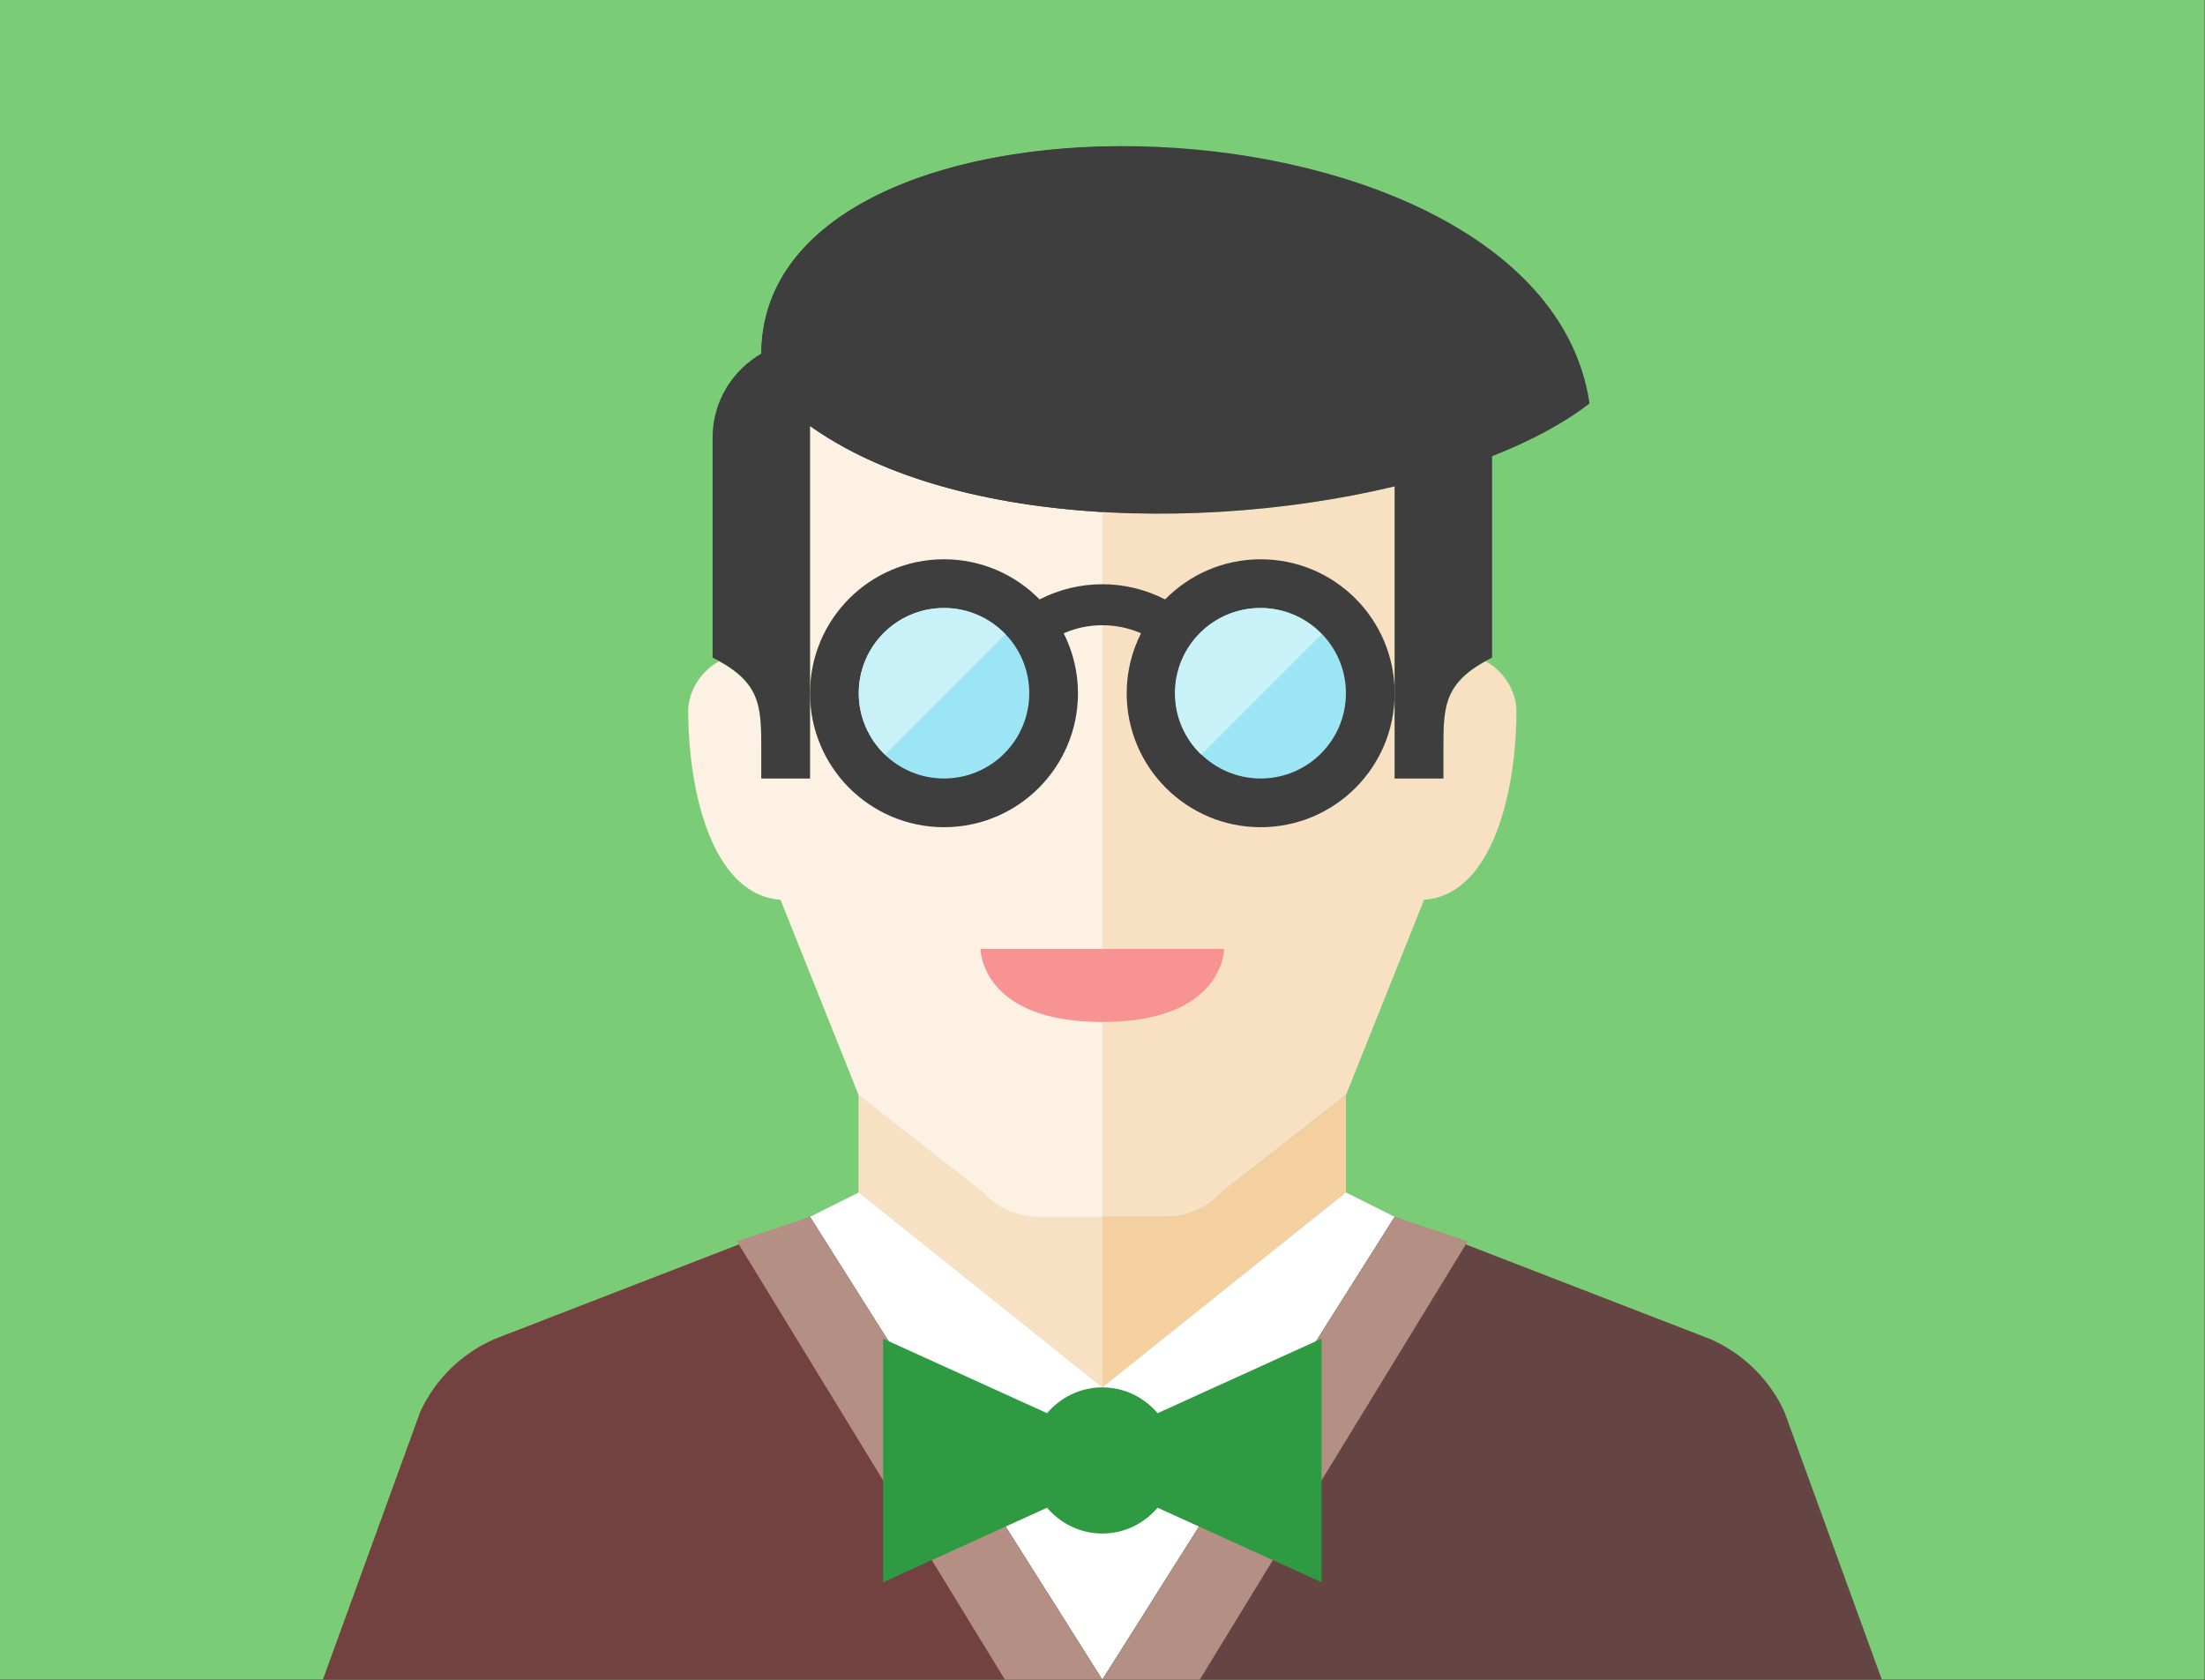 <?xml version="1.0" encoding="UTF-8" standalone="no"?>
<svg
   xmlns:dc="http://purl.org/dc/elements/1.1/"
   xmlns:cc="http://creativecommons.org/ns#"
   xmlns:rdf="http://www.w3.org/1999/02/22-rdf-syntax-ns#"
   xmlns:svg="http://www.w3.org/2000/svg"
   xmlns="http://www.w3.org/2000/svg"
   xmlns:sodipodi="http://sodipodi.sourceforge.net/DTD/sodipodi-0.dtd"
   xmlns:inkscape="http://www.inkscape.org/namespaces/inkscape"
   height="190.5"
   version="1.0"
   viewBox="0 0 250 190.5"
   width="250"
   xml:space="preserve"
   id="svg68"
   sodipodi:docname="male-speaker.svg"
   inkscape:version="0.92.0 r"><rect x="0" y="0" width="250" height="190.5" fill="#333333" stroke="none"/><defs
     id="defs72" /><sodipodi:namedview
     pagecolor="#ffffff"
     bordercolor="#666666"
     borderopacity="1"
     objecttolerance="10"
     gridtolerance="10"
     guidetolerance="10"
     inkscape:pageopacity="0"
     inkscape:pageshadow="2"
     inkscape:window-width="1366"
     inkscape:window-height="708"
     id="namedview70"
     showgrid="false"
     fit-margin-top="0"
     fit-margin-left="0"
     fit-margin-right="0"
     fit-margin-bottom="0"
     inkscape:zoom="0.5"
     inkscape:cx="32.186253"
     inkscape:cy="279.89319"
     inkscape:window-x="0"
     inkscape:window-y="0"
     inkscape:window-maximized="1"
     inkscape:current-layer="g4543" /><g
     id="Artboard"
     transform="translate(-5.14,100.893)" /><g
     id="Multicolor"
     transform="matrix(1.015,0,0,1.015,-5.14,99.245)"><g
       id="g4543"
       transform="matrix(2.721,0,0,2.721,-8.717,-154.771)"><rect
         style="fill:#7acd76;fill-opacity:1;stroke-width:0.985"
         id="rect4623"
         width="90.508"
         height="68.967"
         x="5.064"
         y="20.942" /><path
         d="m 66.048,48.097 c -1.709,0.95 -1.73,1.921 -1.73,3.64 v 1.171 h -2 v -11.994 c -3.686,0.886 -7.934,1.284 -12,1.042 v 0.012 c -4,-0.232 -8.748,-1.22 -12,-3.536 v 14.476 h -2 v 2.997 l 4,10 5.105,3.996 c 0.569,0.639 1.384,1.004 2.24,1.004 h 2.655 2.655 c 0.856,0 1.671,-0.365 2.24,-1.004 l 5.105,-3.996 3.207,-8.017 c 2.835,-0.204 3.793,-4.504 3.793,-7.758 0,-0.834 -0.564,-1.669 -1.27,-2.033 z"
         style="fill:#f8e1c2;fill-opacity:1"
         id="path7"
         inkscape:connector-curvature="0" /><path
         d="m 52.973,70.905 h -2.655 -2.655 c -0.856,0 -1.671,-0.365 -2.24,-1.004 l -5.105,-3.996 v 4.003 l 9.996,8 c 0.001,0 0.002,0 0.004,0 0.002,0 0.002,0 0.004,0 l 9.996,-8 v -4.003 l -5.105,3.996 c -0.569,0.639 -1.384,1.004 -2.24,1.004 z"
         style="fill:#f4d0a1;fill-opacity:1"
         id="path9"
         inkscape:connector-curvature="0" /><path
         d="m 45.423,69.901 -5.105,-3.996 v 4 l 9.996,8 c 0.001,0 0.002,0 0.004,0 v -7 h -2.655 c -0.856,0 -1.671,-0.365 -2.24,-1.004 z"
         style="fill:#f8e1c2;fill-opacity:1"
         id="path11"
         inkscape:connector-curvature="0" /><path
         d="m 38.318,52.908 h -2 v -1.171 c 0,-1.719 -0.021,-2.69 -1.73,-3.639 -0.706,0.363 -1.27,1.198 -1.27,2.032 0,3.253 0.958,7.554 3.793,7.758 l 3.207,8.017 5.105,3.996 c 0.569,0.639 1.384,1.004 2.24,1.004 h 2.655 v -28.938 c -4.597,-0.27 -8.957,-1.367 -12,-3.536 z"
         style="fill:#fcf1e2;fill-opacity:1"
         id="path13"
         inkscape:connector-curvature="0" /><g
         transform="translate(-4.682,2.908)"
         id="g17"><polygon
           points="60.808,77.803 67,67.997 65,66.997 55,75 45,66.997 43,67.997 49.192,77.803 55,87 "
           style="fill:#ffffff"
           id="polygon15" /></g><g
         transform="translate(-4.682,2.908)"
         id="g21"><path
           d="m 50,56.997 h 10 c 0,0 0,3 -5,3 -5,0 -5,-3 -5,-3 z"
           style="fill:#f79392"
           id="path19"
           inkscape:connector-curvature="0" /></g><g
         transform="translate(-4.682,2.908)"
         id="g25"
         style="fill:#654444;fill-opacity:1"><path
           d="m 23,87 4,-11 c 0.615,-1.333 1.698,-2.394 3.043,-2.983 L 43,68 55,87 Z"
           style="fill:#744141;fill-opacity:1"
           id="path23"
           inkscape:connector-curvature="0" /></g><g
         transform="translate(-4.682,2.908)"
         id="g29"
         style="fill:#654444;fill-opacity:1"><path
           d="M 87,87 83,76 C 82.385,74.667 81.302,73.606 79.957,73.017 L 67,68 55,87 Z"
           style="fill:#654444;fill-opacity:1"
           id="path27"
           inkscape:connector-curvature="0" /></g><g
         transform="translate(-4.682,2.908)"
         id="g33"
         style="fill:#b38f84;fill-opacity:1"><polygon
           points="40,69 51,87 55,87 53.509,84.639 43,68 "
           style="fill:#b38f84;fill-opacity:1"
           id="polygon31" /></g><g
         transform="translate(-4.682,2.908)"
         id="g37"
         style="fill:#b38f84;fill-opacity:1"><polygon
           points="70,69 59,87 55,87 56.491,84.639 67,68 "
           style="fill:#b38f84;fill-opacity:1"
           id="polygon35" /></g><path
         d="m 59.318,75.908 -6.73,3.059 c -0.55,-0.643 -1.357,-1.059 -2.27,-1.059 -0.913,0 -1.72,0.416 -2.27,1.059 l -6.73,-3.059 v 10 l 6.73,-3.059 c 0.55,0.643 1.357,1.059 2.27,1.059 0.913,0 1.72,-0.416 2.27,-1.059 l 6.73,3.059 z"
         style="fill:#2e9a42;fill-opacity:1"
         id="path39"
         inkscape:connector-curvature="0" /><g
         transform="translate(-4.682,2.908)"
         id="g43"><path
           d="m 61.5,41 c -1.537,0 -2.925,0.632 -3.923,1.648 -1.618,-0.831 -3.536,-0.831 -5.153,0 C 51.425,41.632 50.037,41 48.5,41 45.462,41 43,43.462 43,46.5 c 0,3.038 2.462,5.5 5.5,5.5 3.038,0 5.5,-2.462 5.5,-5.5 0,-0.886 -0.214,-1.72 -0.586,-2.461 1.01,-0.442 2.163,-0.442 3.173,0 C 56.214,44.78 56,45.614 56,46.5 56,49.538 58.462,52 61.5,52 64.538,52 67,49.538 67,46.5 67,43.462 64.538,41 61.5,41 Z"
           style="fill:#3e3e3f"
           id="path41"
           inkscape:connector-curvature="0" /></g><g
         transform="translate(-4.682,2.908)"
         id="g47"><circle
           cx="48.5"
           cy="46.5"
           r="3.5"
           style="fill:#9ce5f4"
           id="circle45" /></g><g
         transform="translate(-4.682,2.908)"
         id="g51"><circle
           cx="61.5"
           cy="46.5"
           r="3.5"
           style="fill:#9ce5f4"
           id="circle49" /></g><g
         transform="translate(-4.682,2.908)"
         id="g55"><path
           d="m 48.5,43 c -1.933,0 -3.5,1.567 -3.5,3.5 0,0.992 0.417,1.883 1.08,2.521 l 4.94,-4.94 C 50.383,43.417 49.492,43 48.5,43 Z"
           style="fill:#c9f2f8"
           id="path53"
           inkscape:connector-curvature="0" /></g><g
         transform="translate(-4.682,2.908)"
         id="g59"><path
           d="m 61.479,43 c -1.933,0 -3.5,1.567 -3.5,3.5 0,0.992 0.417,1.883 1.08,2.521 L 64,44.08 C 63.363,43.417 62.472,43 61.479,43 Z"
           style="fill:#c9f2f8"
           id="path57"
           inkscape:connector-curvature="0" /></g><path
         d="m 70.318,37.509 c -1.943,-13.245 -34,-14.169 -34,-2.015 0,0.883 0,1.131 0,1.131 4.955,5.791 17.126,6.421 26,4.289 v 11.994 h 2 v -1.171 c 0,-1.811 0,-2.792 2,-3.792 v -8.268 c 1.588,-0.625 2.956,-1.355 4,-2.168 z"
         style="fill:#3e3e3f;fill-opacity:1"
         id="path61"
         inkscape:connector-curvature="0" /><path
         d="m 50.318,26.965 c -7.379,0.199 -13.971,3.002 -13.998,8.497 -1.191,0.692 -2.002,1.968 -2.002,3.446 v 9.036 c 2,1 2,1.981 2,3.792 v 1.172 h 2 v -14.477 c 3.043,2.169 7.403,3.266 12,3.536 z"
         style="fill:#3e3e3f;fill-opacity:1"
         id="path63"
         inkscape:connector-curvature="0" /></g></g></svg>